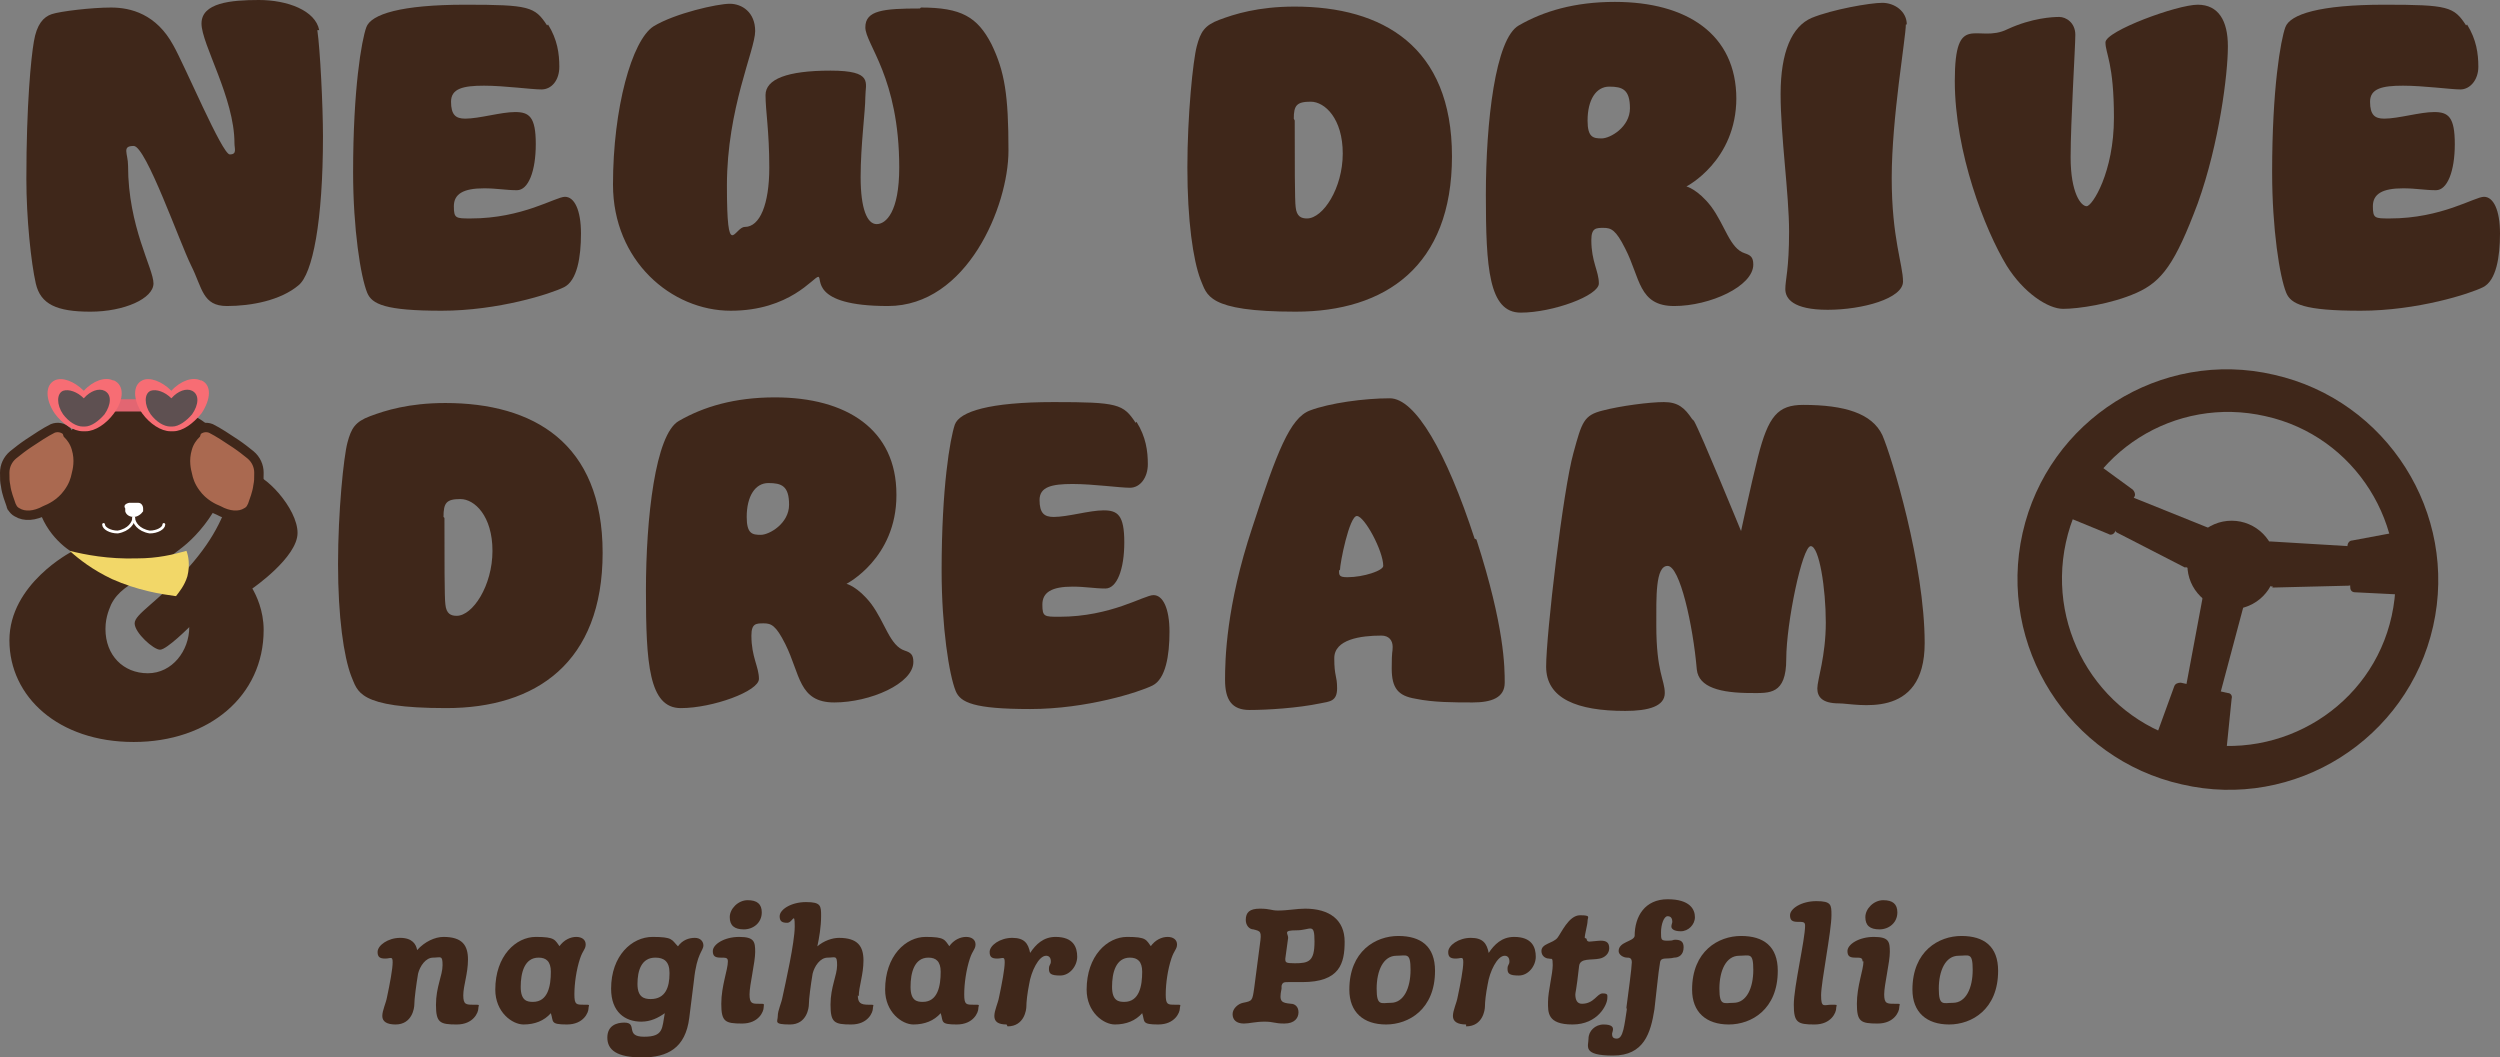 <?xml version="1.0" encoding="UTF-8"?>
<svg id="_レイヤー_2" data-name=" レイヤー 2" xmlns="http://www.w3.org/2000/svg" version="1.1" viewBox="0 0 265.5 112.3">
  <rect x="0" y="0" width="265.5" height="112.3" fill="#808080" stroke="none"/>
  <defs>
    <style>
      .cls-1 {
        fill: #e26672;
      }

      .cls-1, .cls-2, .cls-3, .cls-4, .cls-5, .cls-6 {
        stroke-width: 0px;
      }

      .cls-7 {
        fill: #aa6950;
        stroke: #3f271a;
      }

      .cls-7, .cls-8 {
        stroke-miterlimit: 10;
      }

      .cls-8 {
        fill: none;
        stroke: #fff;
        stroke-linecap: round;
        stroke-width: .3px;
      }

      .cls-2 {
        fill: #f76d74;
      }

      .cls-3 {
        fill: #5e5051;
      }

      .cls-4 {
        fill: #f2d768;
      }

      .cls-5 {
        fill: #fff;
      }

      .cls-6 {
        fill: #3f271a;
      }
    </style>
  </defs>
  <path class="cls-6" d="M256.8,62.6l-.4-5.8c0-.3-.3-.6-.7-.5l-5.9,1.1c-.3,0-.5.3-.5.6l.3,4.4c0,.3.2.5.5.5l6,.3c.3,0,.6-.3.6-.6Z"/>
  <path class="cls-6" d="M241.3,62.4l8.1-.2c.3,0,.6-.3.6-.6v-3c0-.3-.3-.5-.6-.6l-8.3-.5c-.4,0-.6.3-.6.6l.3,3.7c0,.3.3.5.6.5h0Z"/>
  <path class="cls-6" d="M235.5,81.8l-6.6-1.5c-.3,0-.5-.4-.4-.8l2.4-6.6c.1-.3.4-.4.7-.4l5,1.1c.3,0,.5.3.4.6l-.7,6.9c0,.3-.4.6-.7.5Z"/>
  <circle class="cls-6" cx="237" cy="60" r="4.7"/>
  <path class="cls-6" d="M235,74.5l-2.5-.6c-.3,0-.5-.4-.4-.7l2-10.7c0-.3.4-.5.7-.5l3.3.8c.3,0,.5.4.4.7l-2.8,10.5c0,.3-.4.5-.7.4h0Z"/>
  <path class="cls-6" d="M262,2.6c1,1.6,1.2,3.1,1.2,4.5s-.9,2.4-1.9,2.4-3.9-.4-6.1-.4-3.5.3-3.5,1.7.5,1.8,1.5,1.8c1.5,0,3.8-.7,5.3-.7s2.2.5,2.2,3.4-.8,4.9-2,4.9-2.1-.2-3.5-.2c-2.2,0-3.2.6-3.2,1.9s.2,1.3,1.8,1.3c5.5,0,9-2.3,10-2.3s1.7,1.4,1.7,3.9-.4,5-1.8,5.7c-1.4.7-7,2.5-13,2.5s-7.4-.7-7.9-1.9c-.7-1.7-1.5-6.8-1.5-12.8,0-8.9.9-14,1.4-15.4.5-1.4,3.7-2.4,10.5-2.4s7.4.2,8.7,2.2h0Z"/>
  <g>
    <path class="cls-6" d="M59.4,100.5c.5-.7,1.2-1,1.8-1s1,.3,1,.8-.3.6-.6,1.5c-.4,1.2-.6,2.7-.6,3.8s.2,1.1,1,1.1.5,0,.5.4-.5,1.7-2.3,1.7-1.4-.3-1.7-1.2c-.7.8-1.7,1.2-2.9,1.2s-3-1.3-3-3.7c0-3.6,2.2-5.6,4.3-5.6s2,.3,2.6,1.1h0ZM58.5,103.2c0-1.1-.5-1.5-1.3-1.5-1.5,0-1.9,1.6-1.9,3.1s.7,1.6,1.3,1.6c1.6,0,1.9-1.7,1.9-3.2h0Z"/>
    <path class="cls-6" d="M42,108.8c-.9,0-1.4-.3-1.4-.9s.4-1.4.5-2c.3-1.4.6-3,.6-3.7s-.2-.4-.8-.4-.8-.2-.8-.7c0-.7,1.1-1.5,2.4-1.5s1.7.7,1.8,1.3c.8-.9,1.9-1.4,2.8-1.4,2,0,2.6.9,2.6,2.4s-.5,2.8-.5,3.8.3,1,1.1,1,.5,0,.5.4-.5,1.7-2.3,1.7-2.2-.2-2.2-2.1.7-3.1.7-4.2-.2-.8-1-.8-1.4.9-1.6,1.7c-.2,1.2-.4,2.7-.4,3.3,0,.3-.2,2.1-2,2.1h0Z"/>
    <path class="cls-6" d="M72,100.5c.5-.7,1.2-.9,1.8-.9s.9.4.9.8c0,.6-.7.8-1,3.7l-.5,4c-.4,3.2-2.3,4.2-5,4.2s-3.7-.8-3.7-2.1,1-1.6,1.8-1.6c1.5,0,0,1.5,2.1,1.5s1.9-.9,2.2-2.5c-.7.5-1.5.9-2.5.9-1.7,0-3.2-1-3.2-3.5,0-3.5,2.2-5.5,4.4-5.5s2,.3,2.7,1h0ZM71.1,103.3c0-1.2-.6-1.6-1.5-1.6-1.5,0-1.9,1.4-1.9,2.8s.7,1.6,1.4,1.6c1.6,0,2-1.3,2-2.7h0Z"/>
    <path class="cls-6" d="M77.3,102.1c0-.4-.2-.4-.8-.4s-.8-.2-.8-.7c0-.7,1.2-1.5,2.8-1.5s1.7.5,1.7,1.6-.6,3.5-.6,4.5.3,1,1,1,.5,0,.5.4-.5,1.7-2.3,1.7-2.2-.2-2.2-2.1.7-3.6.7-4.5h0ZM80.9,96.9c0,1.1-.9,1.8-1.9,1.8s-1.5-.4-1.5-1.3.9-1.8,1.9-1.8,1.5.4,1.5,1.3Z"/>
    <path class="cls-6" d="M91.1,105.7c0,.8.3,1,1.1,1s.5,0,.5.4-.5,1.7-2.3,1.7-2.2-.2-2.2-2.1.7-3.1.7-4.2-.2-.8-1-.8-1.4.9-1.6,1.7c-.2,1.2-.4,2.7-.4,3.3,0,.3-.2,2.1-2,2.1s-1.3-.3-1.3-.9.4-1.4.5-2c.3-1.4,1.3-5.8,1.3-7.5s-.2-.4-.8-.4-.8-.2-.8-.7c0-.7,1.2-1.5,2.8-1.5s1.6.4,1.6,1.5-.2,2.3-.4,3.2c.7-.6,1.6-.9,2.3-.9,2,0,2.6.9,2.6,2.4s-.5,2.8-.5,3.8Z"/>
    <path class="cls-6" d="M100.8,100.5c.5-.7,1.2-1,1.8-1s1,.3,1,.8-.3.6-.6,1.5c-.4,1.2-.6,2.7-.6,3.8s.2,1.1,1,1.1.5,0,.5.4-.5,1.7-2.3,1.7-1.4-.3-1.7-1.2c-.7.8-1.7,1.2-2.9,1.2s-3-1.3-3-3.7c0-3.6,2.2-5.6,4.3-5.6s2,.3,2.6,1.1h0ZM99.9,103.2c0-1.1-.5-1.5-1.3-1.5-1.5,0-1.9,1.6-1.9,3.1s.7,1.6,1.3,1.6c1.6,0,1.9-1.7,1.9-3.2h0Z"/>
    <path class="cls-6" d="M106.9,108.8c-.9,0-1.3-.3-1.3-.9s.4-1.4.5-2c.3-1.4.6-3,.6-3.7s-.2-.4-.8-.4-.8-.2-.8-.7c0-.7,1.1-1.5,2.4-1.5s1.7.6,1.9,1.6c.6-.9,1.4-1.7,2.7-1.7,1.9,0,2.3,1.1,2.3,2.1s-.8,2-1.8,2-1.2-.2-1.2-.7.2-.4.2-.8-.2-.6-.5-.6c-.8,0-1.6,1.7-1.8,3-.2,1-.3,1.9-.3,2.4,0,.3-.2,2.1-2,2.1h0Z"/>
    <path class="cls-6" d="M122.2,100.5c.5-.7,1.2-1,1.8-1s1,.3,1,.8-.3.6-.6,1.5c-.4,1.2-.6,2.7-.6,3.8s.2,1.1,1,1.1.5,0,.5.4-.5,1.7-2.3,1.7-1.4-.3-1.7-1.2c-.7.8-1.7,1.2-2.9,1.2s-3-1.3-3-3.7c0-3.6,2.2-5.6,4.3-5.6s2,.3,2.6,1.1h0ZM121.3,103.2c0-1.1-.5-1.5-1.3-1.5-1.5,0-1.9,1.6-1.9,3.1s.7,1.6,1.3,1.6c1.6,0,1.9-1.7,1.9-3.2h0Z"/>
  </g>
  <g>
    <path class="cls-6" d="M179.7,105.1c0-4.1,2.8-5.7,5.2-5.7s3.9,1.1,3.9,3.7c0,4.1-2.8,5.7-5.2,5.7s-3.9-1.3-3.9-3.7h0ZM184.7,101.5c-1.4,0-2.1,1.6-2.1,3.5s.5,1.5,1.5,1.5c1.4,0,2.1-1.6,2.1-3.5s-.4-1.5-1.5-1.5h0Z"/>
    <path class="cls-6" d="M191.7,98.3c0-.4-.2-.4-.8-.4s-.8-.2-.8-.7c0-.7,1.2-1.5,2.8-1.5s1.6.4,1.6,1.5c0,1.7-1.1,7.1-1.1,8.5s.3,1,1.1,1,.5,0,.5.4-.5,1.7-2.3,1.7-2.2-.2-2.2-2.1,1.2-6.9,1.2-8.4h0Z"/>
    <path class="cls-6" d="M197.8,102.1c0-.4-.2-.4-.8-.4s-.8-.2-.8-.7c0-.7,1.2-1.5,2.8-1.5s1.7.5,1.7,1.6-.6,3.5-.6,4.5.3,1,1.1,1,.5,0,.5.4-.5,1.7-2.3,1.7-2.2-.2-2.2-2.1.7-3.6.7-4.5h0ZM201.5,96.9c0,1.1-.9,1.8-1.9,1.8s-1.5-.4-1.5-1.3.9-1.8,1.9-1.8,1.5.4,1.5,1.3h0Z"/>
    <path class="cls-6" d="M203.1,105.1c0-4.1,2.8-5.7,5.2-5.7s3.9,1.1,3.9,3.7c0,4.1-2.8,5.7-5.2,5.7s-3.9-1.3-3.9-3.7h0ZM208,101.5c-1.4,0-2.1,1.6-2.1,3.5s.5,1.5,1.5,1.5c1.4,0,2.1-1.6,2.1-3.5s-.4-1.5-1.5-1.5h0Z"/>
    <path class="cls-6" d="M136.8,104.3c-.4,0-.6,0-.7.4v.3c-.3,1.4,0,1.5,1,1.6.4,0,.8.3.8.9s-.4,1.2-1.5,1.2-1.1-.2-2.1-.2-1.6.2-2.2.2c-.8,0-1.2-.4-1.2-1s.6-1.1,1.1-1.2c1-.2,1-.2,1.2-1.6l.6-4.6c.2-1.4.1-1.4-.7-1.6-.4,0-.8-.4-.8-1,0-.8.4-1.2,1.5-1.2s1.2.2,1.9.2c1.1,0,2-.2,2.9-.2,2.6,0,4.2,1.2,4.2,3.5s-.5,4.3-4.5,4.3-1.1,0-1.5,0ZM136.8,99.6l-.3,2.2c0,.4,0,.5,1,.5,1.5,0,2.1-.2,2.1-2.3s-.4-1.2-1.9-1.2-.9.3-.9.8Z"/>
    <path class="cls-6" d="M143.3,105.1c0-4.1,2.8-5.7,5.2-5.7s3.9,1.1,3.9,3.7c0,4.1-2.8,5.7-5.2,5.7s-3.9-1.3-3.9-3.7h0ZM148.3,101.5c-1.4,0-2.1,1.6-2.1,3.5s.5,1.5,1.5,1.5c1.4,0,2.1-1.6,2.1-3.5s-.4-1.5-1.5-1.5h0Z"/>
    <path class="cls-6" d="M155.7,108.8c-.9,0-1.4-.3-1.4-.9s.4-1.4.5-2c.3-1.4.6-3,.6-3.7s-.2-.4-.8-.4-.8-.2-.8-.7c0-.7,1.1-1.5,2.4-1.5s1.7.6,1.9,1.6c.6-.9,1.4-1.7,2.7-1.7,1.9,0,2.3,1.1,2.3,2.1s-.8,2-1.8,2-1.2-.2-1.2-.7.2-.4.2-.8-.2-.6-.5-.6c-.8,0-1.6,1.7-1.8,3-.2,1-.3,1.9-.3,2.4,0,.3-.2,2.1-2,2.1h0Z"/>
    <path class="cls-6" d="M168.5,99.7c0,.2.1.3.3.3s.9-.1,1.2-.1c.6,0,.9.2.9.8s-.5,1-1,1.1c-.9.2-2.1-.1-2.2.8-.3,2.7-.4,2.8-.4,3,0,.6.2,1,.7,1,1.3,0,1.6-1.1,2.2-1.1s.5.2.5.5c0,.7-1,2.8-3.7,2.8s-2.6-1.3-2.6-2.4.5-3,.5-3.9-.1-.6-.4-.7c-.4,0-.8-.3-.8-.8,0-.8,1.2-.8,1.7-1.4.4-.5,1.2-2.4,2.4-2.4s.8.2.8.6-.3,1.4-.3,1.8h0Z"/>
    <path class="cls-6" d="M172.7,107.2c.2-1.5.6-4.5.6-5s-.3-.5-.5-.5c-.4,0-.9-.3-.9-.7,0-1,1.6-1,1.7-1.6,0-2.1,1.1-3.9,3.5-3.9s2.9,1.1,2.9,1.9-.7,1.5-1.5,1.5-1-.3-1-.5.1-.4.1-.5c0-.3-.1-.6-.5-.6s-.7.9-.7,1.7,0,.9.7.9.5-.1.8-.1c.6,0,.9.2.9.8,0,.8-.5,1.1-1,1.1-.8.2-1.4-.1-1.5.5-.2,1.1-.4,3.4-.6,5-.4,2.5-1.1,4.9-4.4,4.9s-2.6-1-2.6-1.8.7-1.5,1.6-1.5,1,.3,1,.5-.1.4-.1.5c0,.3.1.5.5.5.7,0,.8-1.4,1.1-3.3h0Z"/>
  </g>
  <path class="cls-6" d="M231.7,83.3c-12-2.7-19.6-14.7-16.9-26.7s14.7-19.6,26.7-16.8c12,2.7,19.6,14.7,16.9,26.7-2.7,12-14.7,19.6-26.7,16.8ZM240.6,44.2c-9.6-2.2-19.1,3.8-21.2,13.4s3.9,19.1,13.4,21.2,19.1-3.8,21.2-13.4-3.9-19.1-13.4-21.2Z"/>
  <path class="cls-6" d="M218,53.8l2.9-5.1c.2-.3.6-.4.8-.2l4.8,3.5c.2.2.3.5.2.7l-2.1,3.8c-.1.2-.4.4-.7.2l-5.6-2.3c-.3-.1-.4-.5-.3-.8Z"/>
  <path class="cls-6" d="M232.1,60.3l-7.2-3.7c-.3-.1-.4-.5-.2-.8l1.3-2.6c.1-.3.4-.4.7-.3l7.7,3.1c.3.1.5.5.3.8l-1.8,3.2c-.1.3-.5.4-.8.2h0Z"/>
  <path class="cls-6" d="M33.7,3.2c.3,2,.6,8.1.6,11.3,0,9-1.1,14.6-2.6,15.8-1.9,1.6-5,2.2-7.6,2.2s-2.6-1.9-3.8-4.3c-1.2-2.4-4.8-12.7-6.1-12.7s-.6.8-.6,2.1c0,6.5,2.7,10.9,2.7,12.5s-3.1,3-6.7,3-5.3-.8-5.8-3c-.5-2.2-1-6.9-1-11.1,0-7.9.5-12.9.8-14.6.3-1.8,1-2.6,1.9-2.9.9-.3,4.2-.7,6.3-.7s4.8.7,6.6,4c1.2,2.1,5.2,11.6,6,11.6s.5-.6.5-1.2c0-4.8-3.5-10.5-3.5-12.7s3.1-2.5,6.1-2.5,6,1.1,6.4,3.2h0Z"/>
  <path class="cls-6" d="M58.2,2.6c1,1.6,1.2,3.1,1.2,4.5s-.8,2.4-1.9,2.4-3.9-.4-6.1-.4-3.5.3-3.5,1.7.5,1.8,1.5,1.8c1.5,0,3.8-.7,5.3-.7s2.2.5,2.2,3.4-.8,4.9-2,4.9-2.1-.2-3.5-.2c-2.2,0-3.2.6-3.2,1.9s.2,1.3,1.8,1.3c5.5,0,9-2.3,10-2.3s1.7,1.4,1.7,3.9-.4,5-1.8,5.7c-1.4.7-7,2.5-13,2.5s-7.4-.7-7.9-1.9c-.7-1.7-1.5-6.8-1.5-12.8,0-8.9.9-14,1.4-15.4.5-1.4,3.7-2.4,10.5-2.4s7.4.2,8.7,2.2h0Z"/>
  <path class="cls-6" d="M97.8.8c4.3,0,6,1,7.5,3.9,1.4,2.9,1.8,5.4,1.8,11.3s-4.4,16.5-12.8,16.5-6.9-3.1-7.4-3.1-3,3.6-9.3,3.6-12.5-5.3-12.5-13.4,2-15.3,4.3-16.8c2.3-1.4,6.8-2.4,8.1-2.4s2.7.9,2.7,2.9-3,8.2-3,16.4.8,4.4,1.9,4.4c1.6,0,2.6-2.4,2.6-6.3s-.4-6-.4-7.7,2.3-2.6,6.9-2.6,3.7,1.3,3.7,2.8-.5,5.1-.5,8.5.7,5,1.7,5,2.4-1.3,2.4-6c0-9.6-3.6-13.1-3.6-14.9s1.9-2,5.8-2h0Z"/>
  <path class="cls-6" d="M154.2,16.6c0,11.7-7.1,16.5-16.6,16.5s-9.4-1.8-10.1-3.4c-.8-2.1-1.4-6.3-1.4-11.9s.6-11.4,1-12.9.8-2.2,2.4-2.8c1.6-.6,4.1-1.4,8-1.4,9.3,0,16.7,4.2,16.7,15.9h0ZM137.5,12.8c0,4.2,0,8.6.1,9.2.1,1,.6,1.2,1.2,1.2,1.7,0,3.8-3.2,3.8-6.9s-1.9-5.5-3.4-5.5-1.8.4-1.8,1.8Z"/>
  <path class="cls-6" d="M184.4,10.4c0,6.7-5.3,9.4-5.3,9.4,0,0,1.2.3,2.6,2.1,1.5,2,2,4.5,3.6,5,.6.2.9.4.9,1.2,0,2.3-4.6,4.4-8.4,4.4s-3.6-3-5.2-6.1c-1-2-1.5-2.2-2.3-2.2s-1.3,0-1.3,1.3c0,2.3.8,3.3.8,4.6s-4.9,3.1-8.3,3.1-3.7-4.8-3.7-12.5,1-16.6,3.5-18c2.6-1.5,5.9-2.5,10.2-2.5,7.6,0,12.9,3.4,12.9,10.3h0ZM168.6,12.8c0,1.8.6,1.9,1.5,1.9s3-1.2,3-3.2-.8-2.3-2.2-2.3-2.3,1.4-2.3,3.6h0Z"/>
  <path class="cls-6" d="M202.4,2.6c0,1.4-1.5,9.9-1.5,16.3s1.2,9.2,1.2,11-4.3,3-8,3-4.5-1.2-4.5-2.2.4-2.1.4-6.1-.9-10.1-.9-14.6,1.2-7.2,3.3-8.1c2.2-.9,6.2-1.6,7.5-1.6s2.6.9,2.6,2.3h0Z"/>
  <path class="cls-6" d="M236.6,5c0,2.8-.9,10.2-3.2,16.6-2.4,6.4-3.8,8.3-6.5,9.5-2.7,1.2-6.2,1.7-7.8,1.7s-4.2-1.7-6-4.6c-2.3-3.8-5.5-12-5.5-19.6s2.4-3.9,5.6-5.5c2.6-1.2,4.8-1.3,5.5-1.3s1.7.6,1.7,1.9-.5,9.2-.5,13,1.1,5.2,1.7,5.2,2.9-3.6,2.9-9.4-.9-6.8-.9-8,7.6-4,9.8-4,3.2,1.7,3.2,4.4h0Z"/>
  <path class="cls-6" d="M64,58.7c0,11.7-7.1,16.5-16.6,16.5s-9.4-1.8-10.1-3.4c-.8-2.1-1.4-6.3-1.4-11.9s.6-11.4,1-12.9.8-2.2,2.4-2.8c1.6-.6,4.1-1.4,8-1.4,9.3,0,16.7,4.2,16.7,15.9h0ZM47.2,55c0,4.2,0,8.6.1,9.2.1,1,.6,1.2,1.2,1.2,1.7,0,3.8-3.2,3.8-6.9s-1.9-5.5-3.4-5.5-1.8.4-1.8,1.9Z"/>
  <path class="cls-6" d="M95.2,52.6c0,6.7-5.3,9.4-5.3,9.4,0,0,1.2.3,2.6,2.1,1.5,2,2,4.5,3.6,5,.6.2.9.4.9,1.2,0,2.3-4.6,4.3-8.4,4.3s-3.6-3-5.2-6.2c-1-2-1.5-2.2-2.3-2.2s-1.3,0-1.3,1.3c0,2.3.8,3.3.8,4.6s-4.9,3.1-8.3,3.1-3.7-4.8-3.7-12.5,1-16.6,3.5-18c2.6-1.5,5.9-2.5,10.2-2.5,7.6,0,12.9,3.4,12.9,10.3h0ZM79.3,54.9c0,1.8.6,1.9,1.5,1.9s3-1.2,3-3.2-.8-2.3-2.2-2.3-2.3,1.4-2.3,3.6Z"/>
  <path class="cls-6" d="M120.7,44.8c1,1.6,1.2,3.1,1.2,4.5s-.8,2.5-1.9,2.5-3.9-.4-6.1-.4-3.5.3-3.5,1.7.5,1.8,1.5,1.8c1.5,0,3.8-.7,5.3-.7s2.2.5,2.2,3.4-.8,4.9-2,4.9-2.1-.2-3.5-.2c-2.2,0-3.2.6-3.2,1.9s.2,1.3,1.8,1.3c5.5,0,9-2.3,10-2.3s1.7,1.4,1.7,3.9-.4,5-1.8,5.7c-1.4.7-7,2.5-13,2.5s-7.4-.7-7.9-1.9c-.7-1.7-1.5-6.8-1.5-12.8,0-8.9.9-14,1.4-15.5.5-1.4,3.7-2.4,10.5-2.4s7.4.2,8.7,2.2h0Z"/>
  <path class="cls-6" d="M156.8,57.3c3,9.3,3,13.6,3,15.2s-1.4,2.1-3.4,2.1-4.2,0-6.1-.4c-1.8-.3-2.5-1.1-2.5-3.2s.1-1.6.1-2.3-.4-1.2-1.2-1.2c-2.2,0-5,.4-5,2.4s.3,1.8.3,3.2-.8,1.4-1.8,1.6c-2.4.5-5.6.7-7.5.7s-2.6-1.1-2.6-3.2.1-7.8,2.9-16.2c2.6-8,4-11.6,6.1-12.4,2.1-.8,5.8-1.3,8.5-1.3s6,5.7,9,14.9h0ZM142.2,60.5c0,.6,0,.8.9.8,1.7,0,3.8-.7,3.8-1.2,0-1.6-2-5.3-2.8-5.3s-1.8,5-1.8,5.8Z"/>
  <path class="cls-6" d="M179.9,44.7c.7,1.2,5,11.7,5,11.7,0,0,1-4.7,1.8-7.9,1.1-4.3,2.1-5.5,4.8-5.5,4.4,0,7.3.9,8.4,3.2,1,2.3,4.5,13.8,4.5,22.1s-7.3,6.4-9.1,6.4-2.3-.7-2.3-1.6.9-3.4.9-7-.7-8.1-1.6-8.1-2.6,8.2-2.6,12-1.8,3.6-3.7,3.6c-3.3,0-5.6-.6-5.8-2.5-.4-4.7-1.8-11-3.1-11s-1.2,3.3-1.2,6.3c0,5,.9,5.8.9,7.2s-1.7,1.9-4.2,1.9c-5.1,0-8.4-1.3-8.4-4.7s1.8-18.8,2.9-22.7c.9-3.3,1.1-4,3.1-4.5,1.9-.5,5-.9,6.5-.9s2.2.6,3,1.8h0Z"/>
  <path class="cls-6" d="M15.5,61c-1.9,1.2-3,1.8-3.7,3.2-.1.3-.6,1.2-.6,2.6,0,2.8,1.9,4.7,4.5,4.7s4.4-2.4,4.4-4.9c0,0-2.4,2.4-3.1,2.4s-2.7-1.8-2.7-2.8,2.4-2.2,5.7-5.9c3.1-3.5,3.8-5.8,4.8-8.5.4-1,.8-1.6,1.6-1.6,1.7,0,5.2,3.8,5.2,6.4s-4.8,5.9-4.8,5.9c.4.7,1.2,2.3,1.2,4.4,0,7-5.8,11.9-13.8,11.9s-13.2-4.8-13.2-10.8,6.6-9.4,6.6-9.4c-1.3-.8-3.8-3.1-3.8-6.8s4.8-8.5,10.8-8.5,8,1.3,9.2,4.8c1.3,3.8-2.1,8.2-4.4,10-1.9,1.5-4,2.9-4,2.9h0Z"/>
  <path class="cls-7" d="M7.1,45.8c-.4-.4-1-.5-1.5-.3-.8.4-1.7,1-2.6,1.6-.6.4-1.1.8-1.6,1.2-.6.5-.9,1.2-.9,1.9s0,.9.1,1.4c.1.8.4,1.5.6,2.1,0,0,0,.2.1.2.1.2.3.4.5.5.8.5,1.9.4,3-.2.5-.2,1.6-.7,2.4-1.8.6-.8.8-1.5.9-2,.1-.4.4-1.5,0-2.8-.2-.7-.6-1.2-.9-1.5h0Z"/>
  <path class="cls-7" d="M20.9,45.8c.4-.4,1-.5,1.5-.3.8.4,1.7,1,2.6,1.6.6.4,1.1.8,1.6,1.2.6.5.9,1.2.9,1.9s0,.9-.1,1.4c-.1.8-.4,1.5-.6,2.1,0,0,0,.2-.1.2-.1.2-.3.4-.5.5-.8.5-1.9.4-3-.2-.5-.2-1.6-.7-2.4-1.8-.6-.8-.8-1.5-.9-2-.1-.4-.4-1.5,0-2.8.2-.7.6-1.2.9-1.5h0Z"/>
  <path class="cls-4" d="M18.6,63.3c-1.5-.2-4-.6-6.7-1.8-2.1-1-3.5-2.1-4.5-3,1.6.4,4.1.9,7.2.8,2.1,0,3.8-.4,5.2-.8.2.5.4,1.5.1,2.7-.3,1-.9,1.7-1.2,2.1h0Z"/>
  <rect class="cls-1" x="11.4" y="42.4" width="4.3" height="1.3"/>
  <path class="cls-2" d="M12,40.4c-.8-.4-2.1,0-3.1,1.1-1-1-2.3-1.5-3.1-1.1-1,.5-1,2,0,3.5.8,1.1,2,1.9,3,1.9h.3c1,0,2.2-.8,3-1.9,1.1-1.5,1.1-3,0-3.5h0Z"/>
  <path class="cls-3" d="M11.1,41.5c-.6-.3-1.5,0-2.2.8-.7-.7-1.6-1-2.2-.8-.7.3-.7,1.5,0,2.5.6.8,1.4,1.3,2.1,1.3h.2c.7,0,1.5-.6,2.1-1.3.7-1,.8-2.1,0-2.5Z"/>
  <path class="cls-2" d="M21.3,40.4c-.8-.4-2.1,0-3.1,1.1-1-1-2.3-1.5-3.1-1.1-1,.5-1,2,0,3.5.8,1.1,2,1.9,3,1.9h.3c1,0,2.1-.8,3-1.9,1-1.5,1.1-3,0-3.5h0Z"/>
  <path class="cls-3" d="M20.4,41.5c-.6-.3-1.5,0-2.2.8-.7-.7-1.6-1-2.2-.8-.7.3-.7,1.5,0,2.5.6.8,1.4,1.3,2.1,1.3h.2c.7,0,1.5-.6,2.1-1.3.7-1,.8-2.1,0-2.5Z"/>
  <path class="cls-5" d="M14.2,54.9h0c-.4,0-.8-.2-.9-.6v-.3c-.2-.3,0-.5.4-.6.2,0,.3,0,.5,0s.4,0,.5,0c.3,0,.5.3.5.6v.3c-.2.3-.6.6-1,.6Z"/>
  <path class="cls-8" d="M14.2,55c0,.5-.5,1.3-1.7,1.5-.8,0-1.5-.4-1.5-.8"/>
  <path class="cls-8" d="M14.2,55c0,.5.5,1.3,1.7,1.5.8,0,1.5-.4,1.5-.8"/>
</svg>